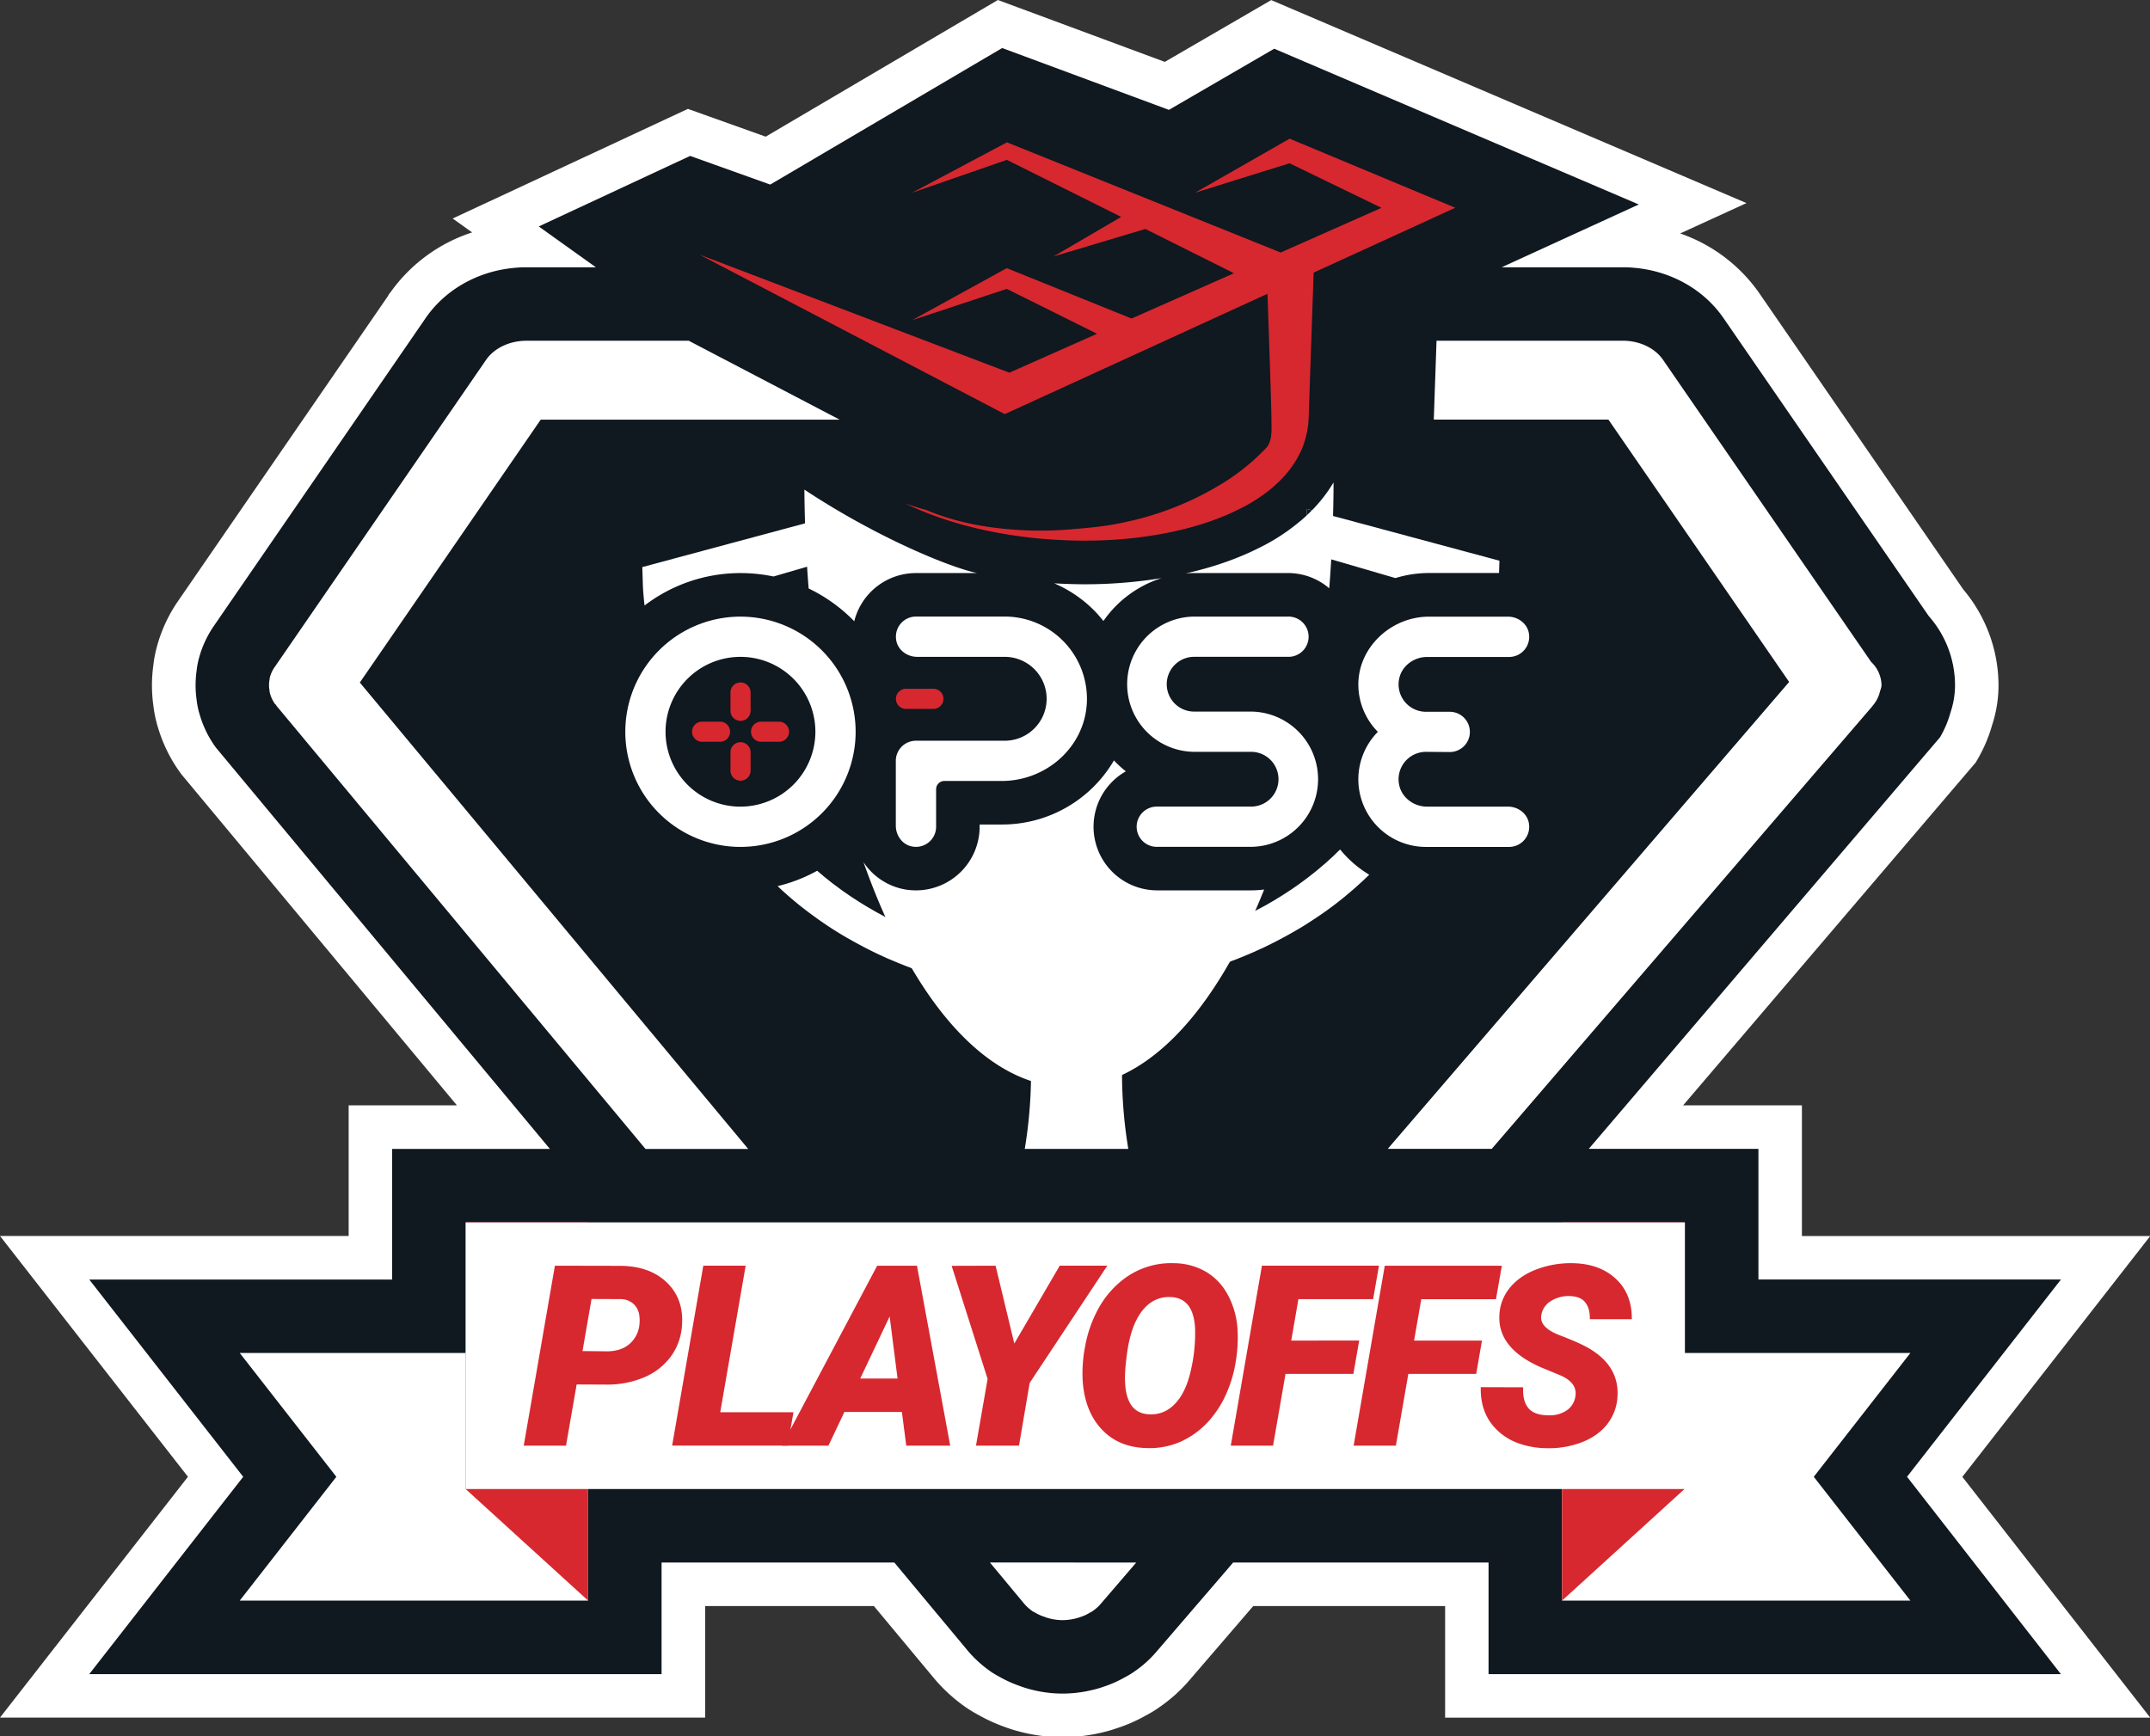 <svg id="Layer_2" data-name="Layer 2" xmlns="http://www.w3.org/2000/svg" viewBox="0 0 1467.61 1185.27"><rect x="0" y="0" width="1467.61" height="1185.27" fill="#333333" stroke="none"/><defs><style>.cls-1{fill:#101820;}.cls-2{fill:#fff;}.cls-3{fill:#d7282f;}</style></defs><path class="cls-1" d="M1406.81,1143H1016.09v-76.17H841.76l-10.53,12.26-42,48.82a76.77,76.77,0,0,1-14.79,13.26,55,55,0,0,1-6.61,4,78.8,78.8,0,0,1-14.92,6.57h0a57.45,57.45,0,0,1-6.19,1.82,86.94,86.94,0,0,1-21.43,2.74h-.43a86.15,86.15,0,0,1-21.87-3,66.82,66.82,0,0,1-7.13-2.28,81.71,81.71,0,0,1-13.51-6.13c-1.43-.75-3.17-1.73-5.14-3l-1-.67-1-.71a81.86,81.86,0,0,1-14.05-12.82l-.26-.31-.27-.32-40.47-48.6-9.69-11.66H451.61V1143H60.9L166,1008.27,60.9,873.58H267.69V784.4H375.34L147.41,510.47a72.16,72.16,0,0,1-11-22.2,53.75,53.75,0,0,1-2.21-10.55,69.51,69.51,0,0,1,0-19.75,53.2,53.2,0,0,1,1.72-9.05A71.88,71.88,0,0,1,146,427.32L290.52,217.18l.05-.11.08-.09c15-21.61,40.72-34.5,68.75-34.5h47.34l-39-27.87,103.35-48.17L525.77,126,684.09,32.78,797.92,75l71.87-41.75L1118.68,139.6l-93.58,42.88h82.55c28.14,0,53.87,13,68.83,34.69l140.06,203.37a71.66,71.66,0,0,1,18,47.3,58.8,58.8,0,0,1-3.08,18.54,71.56,71.56,0,0,1-7.16,17l-239.78,281h115.81v89.18h206.52l-105.08,134.69Z"/><path class="cls-2" d="M369.08,286.52H573.16l-103-53.88H359.4c-11.48,0-22,5-27.56,13L187.21,455.85a21.42,21.42,0,0,0-3,6.67A6.66,6.66,0,0,0,184,464a20.36,20.36,0,0,0-.05,7.26,9,9,0,0,0,.31,2,23,23,0,0,0,3.48,7.43c.18.24.5.35.72.63a1.32,1.32,0,0,0,.17.46l252,302.67h70.11L245.62,466Zm306.65,780.27L699.17,1095a32.51,32.51,0,0,0,5.54,5,17.55,17.55,0,0,0,1.64.87,30.32,30.32,0,0,0,6.61,3,18.78,18.78,0,0,0,2.49.85,36.74,36.74,0,0,0,9.42,1.42h.43a37.92,37.92,0,0,0,9.62-1.32,23.9,23.9,0,0,0,2.41-.75A29.73,29.73,0,0,0,744,1101a10.19,10.19,0,0,0,1.55-.86,27.18,27.18,0,0,0,5.61-4.88l24.46-28.46Zm601.53-614.86-142.1-206.32c-5.5-8-16-13-27.51-13H980.59l-1.87,53.88h119.21l123.36,179.11-274,318.77h71L1278.23,482s0-.17.11-.22a22.45,22.45,0,0,0,4.77-9v-.05c.41-1.66,1.23-3.2,1.23-5A22.25,22.25,0,0,0,1277.26,451.93Z"/><path class="cls-2" d="M666.92,391.26H625.27a43.4,43.4,0,0,0-42.15,32.9A109.37,109.37,0,0,0,552,401.79c-.41-4.92-.76-9.9-1.08-14.9q-.91-14.62-1.39-29.61-.36-11.4-.45-23C597.94,366.66,647.94,387.23,666.92,391.26Z"/><path class="cls-2" d="M792.94,394.7A76.2,76.2,0,0,0,753.2,424c-1.51-1.89-3.07-3.75-4.72-5.53a86,86,0,0,0-28.87-20.2c7.12.39,14.16.64,21,.64A326.42,326.42,0,0,0,792.94,394.7Z"/><path class="cls-2" d="M862.92,607.32q-3,7.51-6.15,14.69v0a381.74,381.74,0,0,1-17.22,34.59v0C818.22,694.3,793.12,721.26,765.8,734a84.87,84.87,0,0,1-36.1,8.3,81.77,81.77,0,0,1-26-4.27c-30.19-10-58-37.15-81.39-77.08a367.47,367.47,0,0,1-18-35q-7.9-17.58-14.88-37.3a43.11,43.11,0,0,0,29,18.72,46.16,46.16,0,0,0,6.82.52,43.49,43.49,0,0,0,43.46-43.45v-1.52h15.14a88.38,88.38,0,0,0,76.54-43.75,74.56,74.56,0,0,0,8.12,7.46A43.45,43.45,0,0,0,790,607.89h63.58A74.12,74.12,0,0,0,862.92,607.32Z"/><path class="cls-2" d="M910.29,329.36q0,11.53-.35,22.92c-.24,10-.67,19.84-1.23,29.62-.39,6.65-.83,13.22-1.35,19.76a43.32,43.32,0,0,0-28.22-10.42H815.57c-2.12,0-4.2.11-6.27.28,18.69-4.22,35.12-9.9,50.11-17.43a137.36,137.36,0,0,0,28.27-18.41l0,0,.06,0c1.39-1.21,2.9-2.53,4.47-4v-4.06l3.27.87A99.26,99.26,0,0,0,910.29,329.36Z"/><path class="cls-2" d="M569.67,351.87v29.56L551,386.89l-23,6.71a109.4,109.4,0,0,0-22.48-2.34,107.84,107.84,0,0,0-65.54,22.14c-.93-8.12-1.13-13.09-1.15-13.91l-.39-12.32,111.17-29.89Z"/><path class="cls-2" d="M663.65,647.71l-5.48,23.52a213.13,213.13,0,0,1-31-8.51s0,0-.05,0c-1.56-.56-3.14-1.12-4.79-1.73l-.08,0-.24-.09c-1.6-.59-3.25-1.23-4.92-1.88a4.91,4.91,0,0,1-.63-.26c-1.57-.61-3.16-1.24-4.78-1.93l-.84-.35c-1.57-.65-3.15-1.34-4.77-2-.39-.17-.8-.38-1.19-.54-1.52-.69-3-1.36-4.61-2.1,0,0,0,0,0,0-6.91-3.23-14.14-7-21.55-11.28a4.4,4.4,0,0,0,.39.26c-.65-.37-1.32-.78-2-1.17l-1.94-1.13q-2.36-1.42-4.75-2.92l-1.08-.67c-1.93-1.22-3.86-2.49-5.79-3.79-.56-.37-1.1-.76-1.66-1.13-1.41-1-2.84-1.95-4.27-3-.67-.47-1.34-1-2-1.45-1.39-1-2.78-2-4.18-3.09-.59-.46-1.19-.91-1.78-1.35-1.95-1.51-3.9-3-5.83-4.63-.25-.2-.47-.41-.71-.59-1.71-1.41-3.42-2.86-5.11-4.33l-1.88-1.67c-1.35-1.19-2.69-2.42-4-3.66-.44-.41-.89-.82-1.33-1.25a106.74,106.74,0,0,0,27-10.49c.84.72,1.69,1.41,2.53,2.11s1.76,1.55,2.67,2.27,2.08,1.65,3.12,2.49,1.77,1.39,2.64,2.08c1.06.82,2.14,1.58,3.2,2.36.85.65,1.73,1.3,2.6,1.93,1.08.78,2.17,1.53,3.25,2.27.84.57,1.69,1.19,2.53,1.74,1.13.77,2.24,1.49,3.38,2.22.78.52,1.58,1,2.36,1.54,1.17.74,2.34,1.45,3.49,2.15.74.45,1.47.91,2.19,1.34l3.62,2.1,1.4.8,1,.59c1.09.62,2.19,1.19,3.27,1.77.5.28,1,.57,1.52.83l.91.49.89.46,2.33,1.17c.4.22.83.45,1.26.65l.44.24c1.29.63,2.53,1.23,3.78,1.82.29.13.59.28.89.43.5.22,1,.47,1.47.69,1.35.63,2.69,1.24,4,1.84l1.41.61,3.32,1.43,1.27.52c1.19.5,2.38,1,3.53,1.43l1.37.54c1.21.48,2.4.93,3.55,1.36l1.23.44c.94.36,1.87.69,2.78,1l1,.37c1.09.37,2.17.74,3.21,1.07l1.13.4c1,.31,2,.65,3,.94l.89.28,2.34.71.78.22c.87.26,1.73.5,2.54.72l.78.23,2.31.61a4.61,4.61,0,0,1,.46.13l1.75.43.85.22c.39.09.75.17,1.08.26l.54.11.13,0c.13,0,.24.06.35.07.3.08.6.13.86.21l.68.13c.13,0,.26.05.38.09C663,647.6,663.58,647.69,663.65,647.71Z"/><path class="cls-2" d="M934.65,597.21l-2.95,2.84-1.84,1.73c-1.4,1.28-2.77,2.53-4.17,3.77l-1.76,1.56c-1.77,1.55-3.55,3-5.33,4.52-.17.15-.34.28-.49.43q-2.94,2.38-5.9,4.68L910.55,618c-1.45,1.1-2.88,2.16-4.32,3.22-.64.46-1.29.91-1.92,1.37-1.47,1-2.92,2.06-4.38,3-.52.35-1,.72-1.56,1.06-2,1.32-3.9,2.58-5.84,3.82-.33.21-.68.41-1,.64-1.6,1-3.19,2-4.79,2.93l-2,1.15c-.52.32-1,.63-1.56.91-7.42,4.29-14.66,8-21.55,11.28a.07.07,0,0,0-.06,0c-1.39.65-2.77,1.26-4.12,1.87l-1.68.77c-1.43.63-2.84,1.22-4.23,1.8-.47.2-.93.41-1.38.59-1.44.6-2.84,1.15-4.25,1.71-.37.17-.78.34-1.15.49l-4.4,1.67c-.25.09-.53.18-.77.28h-.07v0c-1.51.56-2.95,1.06-4.37,1.56l-.48.17c-1.52.54-3,1-4.44,1.51a.48.48,0,0,0-.2.07c-3,1-5.76,1.82-8.31,2.56l-.09,0c-5,1.47-9.18,2.49-12.24,3.18l-.21,0c-.74.17-1.39.32-2,.43,0,0-.05,0-.09,0-1,.18-1.65.33-2.21.45l-1.17.2-4.7-20.18-.78-3.34,1.5-.3.52-.11c.19,0,.38-.07.6-.13s.76-.17,1.21-.28h.07a.07.07,0,0,1,.06,0c.13,0,.27-.07.42-.09l1.27-.31.8-.19,1.95-.5.2-.06,2.47-.65.6-.17,2.73-.78.5-.14,2.69-.82c.21-.08.43-.13.65-.21l3.16-1c.3-.09.6-.2.89-.3,1.12-.37,2.25-.76,3.42-1.17.24-.07.48-.16.71-.24,1-.37,2.1-.74,3.15-1.15.34-.11.67-.22,1-.35,1.21-.45,2.45-.93,3.71-1.42l1.16-.46c1.3-.52,2.6-1,3.93-1.6l.8-.33q1.78-.75,3.63-1.56l1.22-.54q2.07-.9,4.16-1.88c.45-.2.88-.41,1.32-.63l1-.44c1.28-.62,2.56-1.23,3.86-1.88l.19-.09,1.24-.64,1.75-.89v0c.61-.29,1.23-.61,1.86-.94.22-.13.46-.25.69-.36.39-.22.79-.44,1.2-.65l3.74-2c.28-.17.57-.32.85-.48s.69-.39,1-.6c1.38-.78,2.73-1.56,4.11-2.38l1.58-1c1.37-.82,2.75-1.66,4.12-2.53l1.64-1.08c1.37-.87,2.73-1.76,4.1-2.67.58-.39,1.17-.82,1.75-1.21,1.34-.93,2.69-1.86,4-2.82.6-.43,1.19-.88,1.78-1.32,1.34-1,2.68-1.93,4-3l1.84-1.46c1.32-1,2.64-2,3.94-3.11.61-.5,1.22-1,1.84-1.56,1.3-1.09,2.6-2.17,3.88-3.28l1.93-1.75c1.25-1.13,2.51-2.25,3.75-3.4l2-2c.8-.76,1.6-1.52,2.4-2.3A76.29,76.29,0,0,0,934.65,597.21Z"/><path class="cls-2" d="M1023.53,382.82l-.26,8.4H975.41a77.77,77.77,0,0,0-22.87,3.46L908.71,381.9l-16.46-4.82V347.53l3.27.87,14.42,3.88Z"/><polygon class="cls-2" points="616.86 911.88 642.2 942.32 616.86 942.32 616.86 911.88"/><path class="cls-2" d="M703.75,738.05c.37-16.33-.49-27.46-.49-27.46l31-1.89v-.08l.6,0,.57,0v.08l31,1.89s-.7,9.35-.53,23.43a317.79,317.79,0,0,0,4.29,50.38H699.51A315.78,315.78,0,0,0,703.75,738.05Z"/><path class="cls-1" d="M892.25,347.53v4.06c1.06-1,2.16-2,3.27-3.19Z"/><path class="cls-3" d="M993.4,141.83l-23.16,10.62-73.53,33.67-3.45,100.1a60.53,60.53,0,0,1-4.9,21c-5.44,11.95-12.71,19.61-19.93,25.8a109,109,0,0,1-22.36,14.48c-15.13,7.59-30.48,12.3-45.89,15.6-30.87,6.54-61.89,7.31-92.54,4.43-30.6-3.16-61.09-10.12-89.74-23.76,4.74,1.62,9.48,3.1,14.38,4.43,21.6,9.14,44.55,12.8,67.33,13.85a256,256,0,0,0,34.37-.91c11.42-.92,22.89-2.11,34.26-4.71a208.44,208.44,0,0,0,66.15-26.36,145.91,145.91,0,0,0,29.84-24.19c4.65-4.68,3.63-13.72,3.66-19.68,0-8.47-2-65.55-2.69-85.62L690.72,280.53l-4.84,2.18-1.84-.92-206.68-108L689,254.45l59.85-26.57-61.63-30.65L622.64,218.6l63.24-34.8,1.4-.7,1.94.77,83.17,33.6,69.91-30.93-60.49-30.22-62.64,18.76,46.16-27-78.05-38.94-64.64,22.42,63.51-33.74,1.18-.63,1.62.63,185.24,74.58L943,141.9l-62.75-30.43-64.48,20.1,63-36,1.62-.91,2.31,1,87.54,36.55Z"/><path class="cls-2" d="M853.58,578.17H790a13.74,13.74,0,1,1,0-27.47h63.58a18.7,18.7,0,1,0,0-37.39h-38a46.17,46.17,0,1,1,0-92.34h63.58a13.74,13.74,0,1,1,0,27.47H815.56a18.7,18.7,0,1,0,0,37.39h38a46.17,46.17,0,1,1,0,92.34Z"/><path class="cls-2" d="M973.37,513.32a18.71,18.71,0,0,0-18.32,22.4c1.73,8.87,10,15,19.06,15h55.29c6.86,0,13.2,4.72,14.26,11.51a13.74,13.74,0,0,1-13.56,16H973.37a46.14,46.14,0,0,1-32.83-78.57,46.07,46.07,0,0,1-13.31-31.28c-.63-26,22.12-47.36,48.17-47.36h54c6.86,0,13.2,4.73,14.26,11.51a13.73,13.73,0,0,1-13.56,16H974.2c-9.06,0-17.39,6.1-19.14,15a18.71,18.71,0,0,0,18.31,22.44h16.24a13.74,13.74,0,0,1,13.74,13.74h0a13.74,13.74,0,0,1-13.74,13.74Z"/><path class="cls-2" d="M741.83,480.84c-2,29.83-28.07,52.36-58,52.36H644.65a5.65,5.65,0,0,0-5.65,5.65v25.6A13.74,13.74,0,0,1,623,578c-6.78-1-11.51-7.39-11.51-14.26V519.47a13.73,13.73,0,0,1,13.74-13.74h60.57a28.64,28.64,0,0,0,0-57.28H626c-6.87,0-13.21-4.72-14.26-11.5a13.74,13.74,0,0,1,13.56-16h60.57A56.17,56.17,0,0,1,741.83,480.84Z"/><path class="cls-3" d="M637.15,484H618.43a6.87,6.87,0,1,1,0-13.74h18.72a6.87,6.87,0,0,1,0,13.74Z"/><path class="cls-2" d="M505.49,421a78.61,78.61,0,1,0,78.57,78.57A78.64,78.64,0,0,0,505.49,421Zm0,129.74a51.14,51.14,0,1,1,51.1-51.17A51.19,51.19,0,0,1,505.49,550.72Z"/><path class="cls-3" d="M505.49,533a6.86,6.86,0,0,1-6.86-6.87V513.86a6.87,6.87,0,1,1,13.73,0v12.22A6.86,6.86,0,0,1,505.49,533Z"/><path class="cls-3" d="M505.49,492.16a6.87,6.87,0,0,1-6.86-6.87V473.06a6.87,6.87,0,1,1,13.73,0v12.23A6.87,6.87,0,0,1,505.49,492.16Z"/><path class="cls-3" d="M532,506.44H519.78a6.87,6.87,0,1,1,0-13.73H532a6.87,6.87,0,0,1,0,13.73Z"/><path class="cls-3" d="M491.21,506.44H479a6.87,6.87,0,0,1,0-13.73h12.23a6.87,6.87,0,1,1,0,13.73Z"/><polygon class="cls-2" points="401.45 923.74 401.45 1092.8 163.65 1092.8 229.6 1008.27 163.65 923.74 401.45 923.74"/><polygon class="cls-3" points="401.45 1092.8 317.85 1016.63 317.85 834.56 401.45 834.56 401.45 1092.8"/><polygon class="cls-2" points="1066.26 923.74 1066.26 1092.8 1304.05 1092.8 1238.1 1008.27 1304.05 923.74 1066.26 923.74"/><polygon class="cls-3" points="1066.26 1092.8 1149.86 1016.63 1149.86 834.56 1066.26 834.56 1066.26 1092.8"/><rect class="cls-2" x="317.85" y="834.56" width="832.29" height="182.06"/><path class="cls-3" d="M393.63,945.22,386.37,987H357.51l21.27-122.85,44.12.09q20.5,0,32.28,11.37t10.33,29.51a40.08,40.08,0,0,1-7.93,21.49,43.94,43.94,0,0,1-18.27,13.91,64.65,64.65,0,0,1-25.43,4.8Zm4-22.79,17.38.17q11-.26,16.79-7.14t4.64-17a13,13,0,0,0-3.92-8.16,13.42,13.42,0,0,0-8.56-3.34l-20.17-.09Z"/><path class="cls-3" d="M491.63,964.2h50l-4,22.78H458.81l21.27-122.85H509Z"/><path class="cls-3" d="M615.63,964H576.4l-10.89,23H533.7l65.06-122.85h27.17L648.62,987h-30ZM587.2,941.17h25.48l-5.4-42.36Z"/><path class="cls-3" d="M692.38,917.29l31-53.16h32.48l-53,80.07L695.58,987H666.22l7.93-45.56-24.55-77.2,30-.09Z"/><path class="cls-3" d="M782.88,988.67q-19.15-.42-30.71-12.66t-13.08-32.74a93.69,93.69,0,0,1,1.6-23.83,83.82,83.82,0,0,1,8.69-25.27A63.75,63.75,0,0,1,765,874.93a53.38,53.38,0,0,1,36.11-12.49,44.47,44.47,0,0,1,22,5.78,40.31,40.31,0,0,1,15.06,15.91,57.12,57.12,0,0,1,6.59,23.62,96.83,96.83,0,0,1-1.14,21.31,87.62,87.62,0,0,1-6.67,22.78A69.43,69.43,0,0,1,824.39,971a57.59,57.59,0,0,1-18.1,13.12A52.36,52.36,0,0,1,782.88,988.67Zm32.91-81.17q-.85-21.09-16.37-21.94-12-.59-19.83,9.49T769.21,924.8Q767.61,937,768,943.61q.84,21.43,16.54,22,10.29.51,17.72-7.38t10.71-23A110.79,110.79,0,0,0,815.79,907.5Z"/><path class="cls-3" d="M923.84,938H877.51L869,987H840.14L861.4,864.13h79.9l-4,22.87h-51l-4.89,28.26H927.8Z"/><path class="cls-3" d="M1007.67,938H961.35L952.83,987H924l21.26-122.85h79.91l-4,22.87h-51l-4.9,28.26h46.33Z"/><path class="cls-3" d="M1075.31,953.74q1.85-9.54-10.3-14.77l-13.84-5.74q-29.1-13.07-27.67-35.6a31.35,31.35,0,0,1,7.09-18.35q6.5-8.07,18-12.53a66.2,66.2,0,0,1,25.06-4.31q18.23.34,29.32,10.63t10.92,27.59h-28.68q.25-7.08-3-11.34t-10.67-4.43a22.35,22.35,0,0,0-12.83,3.37,13.73,13.73,0,0,0-6.58,9.54q-1.61,8.43,12.53,13.83t20.55,9.28q20.16,12.08,18.9,32.57a33.32,33.32,0,0,1-6.84,18.65q-6.15,8-17.08,12.4a63.12,63.12,0,0,1-24.51,4.22,59.06,59.06,0,0,1-18.48-3.12,40.69,40.69,0,0,1-14.6-8.61q-12.32-11.38-11.81-29.95l28.94.09q-.51,9.45,3.63,14.3t13.92,4.85a20.92,20.92,0,0,0,12.11-3.33A13.9,13.9,0,0,0,1075.31,953.74Z"/><path class="cls-2" d="M684.09,32.78,797.92,75l71.87-41.75L1118.68,139.6l-93.58,42.88h82.55c28.14,0,53.87,13,68.83,34.69l140.06,203.37a71.66,71.66,0,0,1,18,47.3,58.8,58.8,0,0,1-3.08,18.54,71.56,71.56,0,0,1-7.16,17l-239.78,281h115.81v89.18h206.52l-105.08,134.69L1406.81,1143H1016.09v-76.17H841.76l-10.53,12.26-42,48.82a76.77,76.77,0,0,1-14.79,13.26,55,55,0,0,1-6.61,4,78.8,78.8,0,0,1-14.92,6.57h0a57.45,57.45,0,0,1-6.19,1.82,86.94,86.94,0,0,1-21.43,2.74h-.43a86.15,86.15,0,0,1-21.87-3,66.82,66.82,0,0,1-7.13-2.28,81.71,81.71,0,0,1-13.51-6.13c-1.43-.75-3.17-1.73-5.14-3l-1-.67-1-.71a81.86,81.86,0,0,1-14.05-12.82l-.26-.31-.27-.32-40.47-48.6-9.69-11.66H451.61V1143H60.9L166,1008.27,60.9,873.58H267.69V784.4H375.34L147.41,510.47a72.16,72.16,0,0,1-11-22.2,53.75,53.75,0,0,1-2.21-10.55,69.51,69.51,0,0,1,0-19.75,53.2,53.2,0,0,1,1.72-9.05A71.88,71.88,0,0,1,146,427.32L290.52,217.18l.05-.11.08-.09c15-21.61,40.72-34.5,68.75-34.5h47.34l-39-27.87,103.35-48.17L525.77,126,684.09,32.78M681.18,0,669,7.16,522.67,93.3l-41.6-14.85-11.49-4.11L458.52,79.5,355.17,127.67,309,149.19l13.28,9.49a110,110,0,0,0-55.41,40.44L265.4,201l-.54,1.08L121.51,410.42a101.05,101.05,0,0,0-14.24,30.49,82,82,0,0,0-2.61,13.47,99.1,99.1,0,0,0,0,27.09,83.38,83.38,0,0,0,3.3,15.6,101.63,101.63,0,0,0,15.52,31.09l.5.68.54.64,187.38,225.2H238v89.17H0l37.46,48,90.83,116.41-90.83,116.4L0,1172.68H481.33v-76.17H596.52l.78.94,40.48,48.62.28.33.23.26.14.18.21.24a111.35,111.35,0,0,0,19.07,17.45l.09.06.09.07,1,.71.52.37.53.34,1,.67c2.4,1.57,4.82,3,7.23,4.26a112.06,112.06,0,0,0,17.54,8,96.73,96.73,0,0,0,9.86,3.12,115.28,115.28,0,0,0,29.3,3.92h.43a116.38,116.38,0,0,0,28.46-3.57c1.36-.32,2.61-.66,3.74-1h.08l.8-.26c1.55-.46,2.8-.88,3.65-1.17a107.18,107.18,0,0,0,20-8.74,81.9,81.9,0,0,0,9.52-5.82,106.44,106.44,0,0,0,20.26-18.22l42-48.82,1.64-1.91h131v76.17h481.32l-37.45-48-90.81-116.4,90.81-116.41,37.45-48H1230V754.68h-81.1l197.95-232,1.74-2,1.35-2.31a101.63,101.63,0,0,0,9.9-23.34,87.88,87.88,0,0,0,4.36-27.18,101.78,101.78,0,0,0-24.08-65.44L1201,200.31a109.35,109.35,0,0,0-54.1-40.92l45.25-20.73-61.75-26.39L881.47,5.91,867.76.05,854.87,7.54,795.11,42.25,694.42,4.91,681.18,0Z"/></svg>